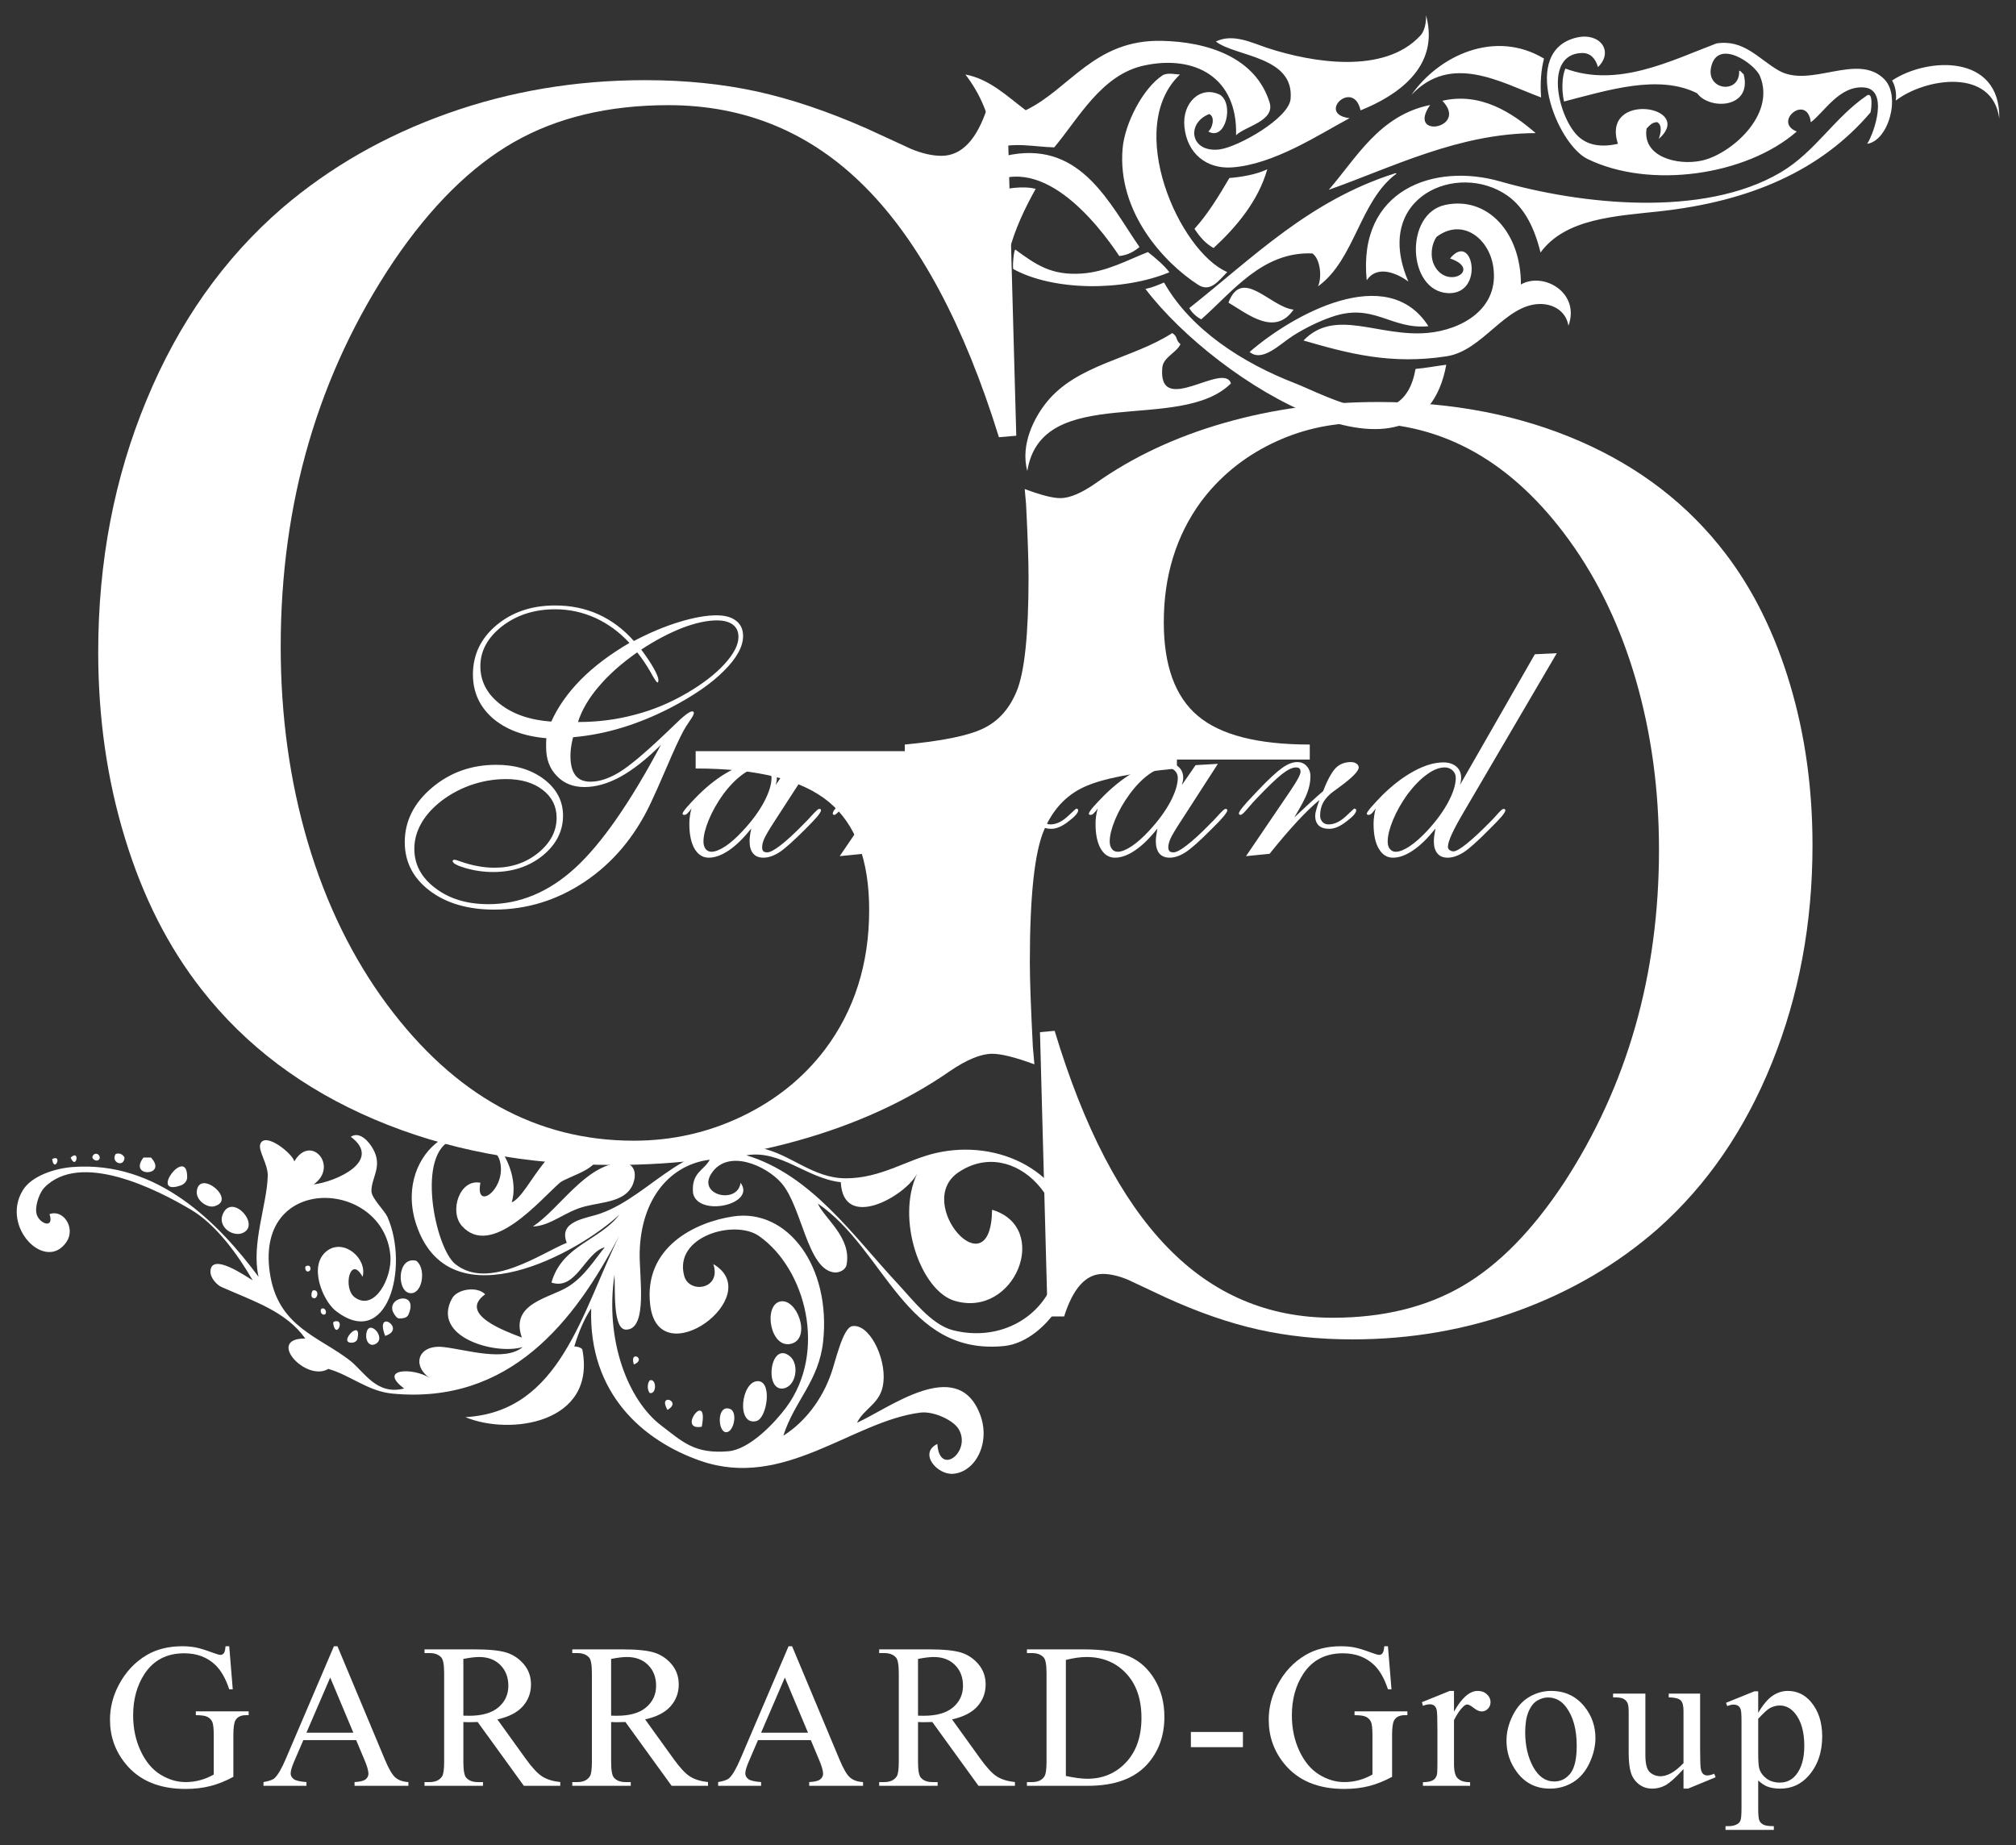 <?xml version="1.0" encoding="utf-8"?>
<!-- Generator: Adobe Illustrator 16.0.0, SVG Export Plug-In . SVG Version: 6.00 Build 0)  -->
<!DOCTYPE svg PUBLIC "-//W3C//DTD SVG 1.1//EN" "http://www.w3.org/Graphics/SVG/1.1/DTD/svg11.dtd">
<svg version="1.1" id="レイヤー_1" xmlns="http://www.w3.org/2000/svg" xmlns:xlink="http://www.w3.org/1999/xlink" x="0px"
	 y="0px" width="811.168px" height="742.456px" viewBox="-580.403 -262.817 811.168 742.456"
	 enable-background="new -580.403 -262.817 811.168 742.456" xml:space="preserve">
<rect x="-580.403" y="-262.817" width="811.168" height="742.456" fill="#333333" stroke="none"/>
<g>
	<g>
		<path fill="#FFFFFF" d="M-289.152,7.154c-5.113,5.148-12.309,10.057-21.409,14.802c-6.717,3.45-13.276,6.114-19.621,8.033
			c-6.401,1.96-12.911,3.238-19.641,3.837c-0.345,1.379-0.62,2.715-0.79,3.93c-0.178,1.223-0.262,2.387-0.262,3.603
			c0,3.466,0.659,6.057,2.007,7.781c1.293,1.725,3.325,2.575,6.025,2.575c3.583,0,7.429-1.265,11.588-3.78
			c4.158-2.535,10.442-7.816,18.9-15.873c0.801-0.735,1.875-1.764,3.251-3.116c3.729-3.701,6.142-5.53,7.215-5.53
			c0.227,0,0.385,0.04,0.501,0.178c0.122,0.138,0.167,0.29,0.167,0.484c0,0.551-0.547,1.58-1.636,3.127
			c-1.097,1.554-1.924,2.932-2.568,4.096c-1.652,3.063-3.918,8.002-6.798,14.747c-2.895,6.744-5.113,11.7-6.656,14.916
			c-6.332,13.183-15.101,23.515-26.211,30.973c-11.159,7.475-23.301,11.247-36.488,11.247c-10.576,0-19.261-2.551-25.929-7.596
			c-6.688-5.077-10.037-11.594-10.037-19.563c0-8.373,3.637-15.677,10.875-21.83c7.313-6.196,15.937-9.274,25.925-9.274
			c7.697,0,14.146,1.946,19.26,5.822c5.09,3.913,7.624,8.779,7.624,14.608c0,6.269-2.713,11.597-8.126,16.049
			c-5.446,4.423-12.126,6.657-19.977,6.657c-3.834,0-7.527-0.535-11.013-1.538c-3.539-1.036-5.284-1.977-5.284-2.852
			c0-0.21,0.049-0.364,0.182-0.412c0.154-0.089,0.369-0.137,0.62-0.137c0.251,0,0.895,0.185,1.899,0.549
			c4.996,1.8,9.713,2.664,14.146,2.664c6.835,0,12.714-2.015,17.637-6.032c4.859-4.016,7.333-8.68,7.333-14.032
			c0-4.641-1.851-8.396-5.592-11.248c-3.724-2.89-8.647-4.355-14.741-4.355c-4.984,0-9.867,0.866-14.697,2.591
			c-4.73,1.765-8.972,4.178-12.616,7.256c-3.154,2.656-5.568,5.555-7.167,8.631c-1.627,3.094-2.437,6.31-2.437,9.57
			c0,6.318,2.83,11.613,8.482,15.855c5.665,4.301,12.738,6.431,21.313,6.431c12.64,0,24.208-4.818,34.816-14.479
			c10.599-9.67,22.151-26.221,34.612-49.638c-5.878,5.879-11.34,10.129-16.309,12.858c-4.996,2.736-9.846,4.129-14.502,4.129
			c-4.542,0-8.223-1.466-11.065-4.452c-2.915-2.955-4.312-6.794-4.312-11.499c0-0.713,0-1.376,0-1.903
			c0-0.584,0.068-1.198,0.104-1.789c-9.199-0.802-16.401-3.54-21.686-8.13c-5.23-4.64-7.871-10.471-7.871-17.515
			c0-7.903,3.143-14.514,9.438-19.808c6.333-5.312,14.184-7.969,23.682-7.969c6.296,0,12.078,1.191,17.381,3.58
			c5.28,2.413,10.05,5.944,14.256,10.72c6.174-3.254,12.231-5.813,18.062-7.603c5.903-1.807,10.956-2.729,15.2-2.729
			c3.417,0,6.045,0.737,7.882,2.203c1.879,1.424,2.799,3.514,2.799,6.106C-281.41-2.645-283.989,2.037-289.152,7.154L-289.152,7.154
			z M-340.778-14.142c-5.174-2.334-10.515-3.516-16.212-3.516c-8.329,0-15.425,2.267-21.341,6.785
			c-5.83,4.553-8.789,9.896-8.789,16.122c0,5.992,2.578,11.021,7.821,15.15c5.187,4.114,12.082,6.512,20.706,7.143
			c2.701-5.992,6.706-11.66,11.937-16.948c5.235-5.254,11.709-10.162,19.511-14.712C-331.137-8.458-335.676-11.787-340.778-14.142
			L-340.778-14.142z M-285.519-11.464c-1.52-1.148-3.633-1.724-6.406-1.724c-3.987,0-8.672,1.013-13.952,3.028
			c-5.283,2.073-10.802,4.956-16.515,8.729c2.093,2.779,3.766,5.266,5.033,7.532c1.255,2.251,1.875,3.838,1.875,4.631
			c0,0.349,0,0.624-0.109,0.81c-0.045,0.178-0.155,0.252-0.271,0.252c-0.311,0-1.292-1.427-2.871-4.341
			c-1.635-2.825-3.404-5.44-5.279-7.781c-6.199,4.341-11.325,8.858-15.39,13.66c-4.085,4.722-6.879,9.523-8.446,14.373
			c7.968,0,15.592-0.971,22.916-2.947c7.324-1.902,14.229-4.793,20.73-8.6c6.45-3.741,11.54-7.645,15.317-11.774
			c3.749-4.112,5.616-7.74,5.616-10.932C-283.272-8.662-284.025-10.337-285.519-11.464L-285.519-11.464z M-251.566,65.74
			c-1.013,1.198-2.584,2.867-4.681,4.939c-4.802,4.818-8.341,7.983-10.588,9.457c-2.271,1.426-4.384,2.154-6.38,2.154
			c-1.814,0-3.223-0.551-4.158-1.701c-0.956-1.117-1.421-2.777-1.421-4.931c0-0.575,0.024-1.222,0.133-1.936
			c0.049-0.729,0.238-1.765,0.547-3.157c-3.118,3.871-6.094,6.811-8.985,8.763c-2.902,1.975-5.616,2.962-8.133,2.962
			c-2.426,0-4.313-1.215-5.726-3.628c-1.384-2.38-2.077-5.732-2.077-10.008c0-1.036,0.049-2.065,0.227-3.126
			c0.13-1.037,0.349-2.065,0.62-3.045c-0.547,0.817-1.037,1.441-1.539,1.896c-0.478,0.486-0.875,0.696-1.267,0.696
			c-0.288,0-0.503-0.049-0.624-0.162c-0.105-0.048-0.154-0.161-0.154-0.34c0-0.348,0.563-1.223,1.721-2.574
			c1.158-1.353,2.712-2.98,4.647-4.939c4.24-4.18,8.482-7.41,12.759-9.693c4.218-2.284,8.15-3.418,11.685-3.418
			c2.178,0,3.918,0.583,5.21,1.7c1.316,1.102,1.935,2.624,1.935,4.494c0,0.437-0.048,0.883-0.117,1.361
			c-0.073,0.486-0.218,0.987-0.397,1.57l5.555-8.025l8.988-0.518l-14.961,23.087c-2.198,3.385-3.583,5.749-4.158,7.052
			c-0.575,1.304-0.838,2.438-0.838,3.378c0,0.729,0.133,1.28,0.457,1.618c0.296,0.309,0.823,0.486,1.575,0.486
			c1.122,0,2.963-0.955,5.401-2.866c2.438-1.879,5.536-4.705,9.228-8.494c1.085-1.029,2.292-2.34,3.676-3.879
			c1.425-1.514,2.243-2.251,2.566-2.251c0.276,0,0.47,0.048,0.6,0.113c0.129,0.072,0.179,0.227,0.179,0.438
			C-250.06,63.676-250.563,64.525-251.566,65.74L-251.566,65.74z M-272.989,59.885c1.997-3.781,3.024-7.004,3.024-9.741
			c0-1.183-0.453-2.178-1.304-2.971c-0.871-0.787-1.923-1.198-3.166-1.198c-2.199,0-4.588,0.938-7.216,2.85
			c-2.604,1.887-5.21,4.543-7.753,7.96c-2.474,3.441-4.409,6.892-5.83,10.332c-1.397,3.418-2.118,6.284-2.118,8.657
			c0,1.254,0.288,2.275,0.839,2.987c0.599,0.762,1.384,1.148,2.401,1.148c1.494,0,3.38-0.76,5.627-2.234
			c2.198-1.49,4.54-3.562,6.952-6.193C-277.828,67.538-275.005,63.651-272.989,59.885L-272.989,59.885z M-205.038,53.982
			c-0.891,0.673-1.579,1.15-2.081,1.497c-2.033,1.451-3.418,2.956-4.275,4.519c-0.899,1.563-1.296,3.328-1.296,5.353
			c0,1.054,0.341,1.943,0.98,2.592c0.607,0.665,1.408,0.964,2.405,0.964c2.259,0,4.502-1.061,6.818-3.166
			c2.3-2.154,3.49-3.207,3.514-3.207c0.268,0.033,0.43,0.13,0.624,0.227c0.105,0.089,0.179,0.243,0.179,0.454
			c0,1.013-1.304,2.552-3.912,4.471c-2.566,2.03-4.858,2.995-6.875,2.995c-1.894,0-3.263-0.438-4.283-1.312
			c-0.956-0.924-1.457-2.203-1.457-3.919c0-0.633,0.178-1.45,0.413-2.446c0.268-1.003,0.713-2.316,1.336-3.936
			c-2.704,2.219-5.676,5.085-8.939,8.601c-3.24,3.514-6.957,7.83-11.159,13.061l-9.483,0.947l17.629-25.929l0.551-0.842
			c2.535-3.676,3.773-6.064,3.773-7.167c0-0.615-0.138-1.077-0.413-1.353c-0.325-0.273-0.777-0.411-1.45-0.411
			c-1.441,0-3.368,0.892-5.661,2.729c-2.307,1.846-5.724,5.101-10.251,9.847c-0.907,0.972-2.009,2.21-3.295,3.742
			c-1.546,1.845-2.559,2.784-3.061,2.784c-0.178,0-0.332-0.049-0.454-0.162c-0.17-0.113-0.17-0.226-0.17-0.34
			c0-0.348,0.17-0.851,0.599-1.45c0.422-0.591,1.247-1.611,2.486-3.012l4.316-4.633c4.356-4.591,7.644-7.659,9.887-9.279
			c2.235-1.587,4.292-2.381,6.13-2.381c1.547,0,2.842,0.519,3.814,1.629c1.012,1.101,1.49,2.452,1.49,4.088
			c0,2.154-0.38,4.332-1.214,6.535c-0.826,2.212-2.592,5.555-5.28,10.057l0.138-0.138c4.916-4.655,8.769-8.145,11.523-10.511
			c1.74-4.525,3.393-7.579,5.004-9.255c1.612-1.611,3.669-2.405,6.154-2.405c0.843,0,1.596,0.203,2.195,0.616
			c0.599,0.437,0.907,0.939,0.907,1.539C-197.183,47.465-199.831,50.177-205.038,53.982L-205.038,53.982z M-153.447,53.982
			c-0.924,0.673-1.579,1.15-2.074,1.497c-1.992,1.451-3.449,2.956-4.308,4.519c-0.842,1.563-1.271,3.328-1.271,5.353
			c0,1.054,0.325,1.943,0.948,2.592c0.681,0.665,1.466,0.964,2.42,0.964c2.26,0,4.527-1.061,6.852-3.166
			c2.292-2.154,3.465-3.207,3.53-3.207c0.235,0.033,0.445,0.13,0.551,0.227c0.138,0.089,0.227,0.243,0.227,0.454
			c0,1.013-1.32,2.552-3.896,4.471c-2.575,2.03-4.875,2.995-6.923,2.995c-1.846,0-3.28-0.438-4.235-1.312
			c-0.988-0.924-1.465-2.203-1.465-3.919c0-0.633,0.13-1.45,0.413-2.446c0.219-1.003,0.688-2.316,1.304-3.936
			c-2.713,2.219-5.677,5.085-8.875,8.601c-3.271,3.514-7.004,7.83-11.231,13.061l-9.442,0.947l17.636-25.929l0.502-0.842
			c2.534-3.676,3.764-6.064,3.764-7.167c0-0.615-0.104-1.077-0.42-1.353c-0.259-0.273-0.753-0.411-1.433-0.411
			c-1.41,0-3.328,0.892-5.629,2.729c-2.339,1.846-5.74,5.101-10.234,9.847c-0.972,0.972-2.033,2.21-3.336,3.742
			c-1.539,1.845-2.542,2.784-3.02,2.784c-0.171,0-0.356-0.049-0.502-0.162c-0.097-0.113-0.17-0.226-0.17-0.34
			c0-0.348,0.227-0.851,0.624-1.45c0.429-0.591,1.263-1.611,2.494-3.012l4.292-4.633c4.373-4.591,7.644-7.659,9.896-9.279
			c2.259-1.587,4.299-2.381,6.162-2.381c1.554,0,2.793,0.519,3.798,1.629c1.021,1.101,1.481,2.452,1.481,4.088
			c0,2.154-0.388,4.332-1.239,6.535c-0.793,2.212-2.583,5.555-5.231,10.057l0.106-0.138c4.883-4.655,8.77-8.145,11.555-10.511
			c1.693-4.525,3.394-7.579,4.989-9.255c1.594-1.611,3.66-2.405,6.146-2.405c0.834,0,1.62,0.203,2.17,0.616
			c0.624,0.437,0.923,0.939,0.923,1.539C-145.601,47.465-148.216,50.177-153.447,53.982L-153.447,53.982z M-88.124,65.74
			c-0.98,1.198-2.543,2.867-4.681,4.939c-4.777,4.818-8.317,7.983-10.607,9.457c-2.251,1.426-4.349,2.154-6.382,2.154
			c-1.773,0-3.158-0.551-4.138-1.701c-0.907-1.117-1.409-2.777-1.409-4.931c0-0.575,0.049-1.222,0.13-1.936
			c0.089-0.729,0.276-1.765,0.502-3.157c-3.069,3.871-6.057,6.811-8.948,8.763c-2.891,1.975-5.604,2.962-8.122,2.962
			c-2.437,0-4.348-1.215-5.733-3.628c-1.384-2.38-2.081-5.732-2.081-10.008c0-1.036,0.048-2.065,0.218-3.126
			c0.154-1.037,0.381-2.065,0.664-3.045c-0.551,0.817-1.06,1.441-1.563,1.896c-0.469,0.486-0.875,0.696-1.248,0.696
			c-0.315,0-0.494-0.049-0.639-0.162c-0.09-0.048-0.13-0.161-0.13-0.34c0-0.348,0.542-1.223,1.668-2.574
			c1.175-1.353,2.729-2.98,4.665-4.939c4.275-4.18,8.494-7.41,12.753-9.693c4.283-2.284,8.179-3.418,11.709-3.418
			c2.186,0,3.911,0.583,5.19,1.7c1.312,1.102,1.984,2.624,1.984,4.494c0,0.437-0.049,0.883-0.146,1.361
			c-0.098,0.486-0.226,0.987-0.405,1.57l5.539-8.025l8.964-0.518l-14.899,23.087c-2.235,3.385-3.587,5.749-4.194,7.052
			c-0.559,1.304-0.859,2.438-0.859,3.378c0,0.729,0.171,1.28,0.479,1.618c0.308,0.309,0.883,0.486,1.586,0.486
			c1.134,0,2.965-0.955,5.394-2.866c2.437-1.879,5.563-4.705,9.256-8.494c1.085-1.029,2.315-2.34,3.691-3.879
			c1.385-1.514,2.244-2.251,2.56-2.251c0.227,0,0.429,0.048,0.566,0.113c0.162,0.072,0.21,0.227,0.21,0.438
			C-86.578,63.676-87.096,64.525-88.124,65.74L-88.124,65.74z M-109.534,59.885c1.983-3.781,3.028-7.004,3.028-9.741
			c0-1.183-0.445-2.178-1.304-2.971c-0.883-0.787-1.936-1.198-3.183-1.198c-2.194,0-4.583,0.938-7.199,2.85
			c-2.624,1.887-5.215,4.543-7.733,7.96c-2.511,3.441-4.429,6.892-5.855,10.332c-1.384,3.418-2.113,6.284-2.113,8.657
			c0,1.254,0.299,2.275,0.875,2.987c0.518,0.762,1.368,1.148,2.388,1.148c1.466,0,3.345-0.76,5.588-2.234
			c2.21-1.49,4.55-3.562,6.98-6.193C-114.385,67.538-111.567,63.651-109.534,59.885L-109.534,59.885z M-41.612,53.982
			c-0.858,0.673-1.554,1.15-2.056,1.497c-1.984,1.451-3.394,2.956-4.276,4.519c-0.858,1.563-1.288,3.328-1.288,5.353
			c0,1.054,0.332,1.943,0.98,2.592c0.623,0.665,1.457,0.964,2.437,0.964c2.219,0,4.494-1.061,6.834-3.166
			c2.243-2.154,3.442-3.207,3.466-3.207c0.307,0.033,0.477,0.13,0.615,0.227c0.122,0.089,0.195,0.243,0.195,0.454
			c0,1.013-1.289,2.552-3.896,4.471c-2.583,2.03-4.875,2.995-6.907,2.995c-1.887,0-3.296-0.438-4.251-1.312
			c-0.955-0.924-1.458-2.203-1.458-3.919c0-0.633,0.122-1.45,0.429-2.446c0.243-1.003,0.696-2.316,1.288-3.936
			c-2.673,2.219-5.636,5.085-8.907,8.601c-3.256,3.514-6.98,7.83-11.159,13.061l-9.49,0.947l17.612-25.929l0.55-0.842
			c2.486-3.676,3.773-6.064,3.773-7.167c0-0.615-0.146-1.077-0.404-1.353c-0.308-0.273-0.794-0.411-1.434-0.411
			c-1.457,0-3.344,0.892-5.667,2.729c-2.325,1.846-5.742,5.101-10.228,9.847c-0.964,0.972-2.065,2.21-3.353,3.742
			c-1.531,1.845-2.542,2.784-3.045,2.784c-0.162,0-0.324-0.049-0.446-0.162c-0.129-0.113-0.227-0.226-0.227-0.34
			c0-0.348,0.227-0.851,0.648-1.45c0.412-0.591,1.23-1.611,2.47-3.012l4.324-4.633c4.349-4.591,7.668-7.659,9.928-9.279
			c2.202-1.587,4.259-2.381,6.097-2.381c1.58,0,2.842,0.519,3.822,1.629c1.005,1.101,1.506,2.452,1.506,4.088
			c0,2.154-0.405,4.332-1.247,6.535c-0.761,2.212-2.55,5.555-5.28,10.057l0.146-0.138c4.924-4.655,8.746-8.145,11.515-10.511
			c1.701-4.525,3.442-7.579,5.021-9.255c1.604-1.611,3.652-2.405,6.138-2.405c0.883,0,1.628,0.203,2.203,0.616
			c0.624,0.437,0.931,0.939,0.931,1.539C-33.7,47.465-36.356,50.177-41.612,53.982L-41.612,53.982z M45.989,0.035L8.925,63.302
			c-2.34,3.952-4.032,7.055-5.109,9.395c-1.053,2.273-1.628,4.057-1.628,5.229c0,0.535,0.243,0.965,0.672,1.305
			c0.453,0.323,0.956,0.518,1.595,0.518c0.939,0,2.753-1.037,5.336-3.107c2.624-2.132,5.732-5.006,9.41-8.763
			c0.817-0.762,1.675-1.774,2.792-2.98c1.32-1.522,2.154-2.234,2.51-2.234c0.268,0,0.478,0.048,0.575,0.113
			c0.122,0.072,0.22,0.227,0.22,0.438c0,0.462-0.503,1.312-1.508,2.526c-1.027,1.198-2.63,2.867-4.736,4.939
			c-4.729,4.818-8.268,7.983-10.56,9.457c-2.291,1.426-4.396,2.154-6.405,2.154c-1.79,0-3.199-0.551-4.105-1.701
			c-0.98-1.117-1.458-2.777-1.458-4.931c0-0.575,0.073-1.222,0.122-1.936c0.114-0.729,0.283-1.765,0.542-3.157
			c-3.125,3.871-6.065,6.811-9.004,8.763c-2.891,1.975-5.572,2.962-8.098,2.962c-2.413,0-4.332-1.215-5.717-3.628
			c-1.408-2.38-2.097-5.732-2.097-10.008c0-1.036,0.089-2.065,0.235-3.126c0.122-1.037,0.356-2.065,0.624-3.045
			c-0.551,0.817-1.054,1.441-1.507,1.896c-0.502,0.486-0.931,0.696-1.288,0.696c-0.292,0-0.502-0.049-0.623-0.162
			c-0.073-0.048-0.17-0.161-0.17-0.34c0-0.348,0.599-1.223,1.725-2.574c1.166-1.353,2.721-2.98,4.607-4.939
			c4.275-4.18,8.535-7.41,12.811-9.693c4.251-2.284,8.146-3.418,11.685-3.418c2.17,0,3.919,0.583,5.231,1.7
			c1.263,1.102,1.911,2.624,1.911,4.494c0,0.437-0.048,0.883-0.121,1.361c-0.041,0.486-0.187,0.987-0.381,1.57L37.17,0.433
			L45.989,0.035L45.989,0.035z M4.051,47.173c-0.834-0.787-1.887-1.198-3.126-1.198c-2.227,0-4.615,0.938-7.214,2.85
			c-2.632,1.887-5.191,4.543-7.791,7.96c-2.437,3.441-4.421,6.892-5.83,10.332c-1.393,3.418-2.13,6.284-2.13,8.657
			c0,1.254,0.26,2.275,0.859,2.987c0.599,0.762,1.384,1.148,2.388,1.148c1.53,0,3.393-0.76,5.62-2.234
			c2.243-1.49,4.534-3.562,7.02-6.193c3.661-3.943,6.479-7.83,8.487-11.597c2.008-3.781,3.012-7.004,3.012-9.741
			C5.346,48.961,4.917,47.966,4.051,47.173L4.051,47.173z"/>
		<g>
			<g>
				<defs>
					<path id="SVGID_1_" d="M-152.233,266.886c3.588-11.386,8.795-17.104,15.58-17.104c3.061,0,6.479,0.811,10.228,2.389
						l15.078,7.087c13.11,5.977,25.475,10.266,37.16,12.882c11.644,2.615,24.284,3.976,37.953,3.976
						c23.467,0,45.784-3.887,66.886-11.595c21.12-7.741,39.784-18.689,55.963-32.877c19.733-17.516,35.055-39.8,45.946-66.806
						c10.9-27.012,16.325-56.164,16.325-87.575c0-22.796-2.964-44.359-9.038-64.684c-6.064-20.325-14.697-37.88-25.928-52.604
						c-14.98-19.644-34.504-34.737-58.586-45.248c-24.115-10.51-51.16-15.791-81.145-15.791c-21.799,0-42.48,2.818-62.021,8.423
						c-19.621,5.627-36.788,13.708-51.614,24.194c-5.782,4.05-10.567,6.065-14.325,6.065c-3.078,0-7.83-1.238-14.325-3.669
						l0.542,6.042c0.672,13.288,1.004,23.127,1.004,29.443c0,22.964-1.596,38.317-4.834,46.01
						c-2.915,7.021-7.377,11.986-13.409,14.868c-6.033,2.914-16.544,5.035-31.565,6.454v6.039h162.965v-6.039
						c-20.957,0-35.995-3.864-45.071-11.571c-9.118-7.686-13.669-20.27-13.669-37.623c0-18.737,5.013-34.966,15.063-48.666
						c7.353-9.782,16.713-17.515,28.115-23.119c11.434-5.595,23.572-8.429,36.544-8.429c32.836,0,60.691,15.797,83.495,47.338
						c11.774,16.301,20.689,35.128,26.835,56.407c6.138,21.33,9.2,43.962,9.2,68.012c0,50.327-12.787,95.025-38.334,134.146
						c-12.617,19.071-26.139,32.893-40.764,41.411c-14.552,8.472-31.945,12.738-52.213,12.738c-26.067,0-48.287-9.481-66.652-28.528
						c-18.39-19.014-33.476-48.012-45.201-86.92l-5.903,0.535l3.077,114.388H-152.233L-152.233,266.886z"/>
				</defs>
				<use xlink:href="#SVGID_1_"  overflow="visible" fill="#FFFFFF"/>
				<clipPath id="SVGID_2_">
					<use xlink:href="#SVGID_1_"  overflow="visible"/>
				</clipPath>
			</g>
			<g>
				<defs>
					<path id="SVGID_3_" d="M-32.963-218.413c-2.842-12.875-17.92,1.506-4.421,3.142c-12.09,6.445-30.407,18.657-47.347,19.814
						c-10.13,0.689-17.993-5.515-19.094-16.235c-1.044-9.798,6.479-16.875,14.333-12.972c5.716,3.701,2.211,18.736-4.737,14.762
						c1.546-1.095,2.939-5.807,0.421-7.036c-9.32,3.529-7.887,15.667,4.089,14.251c7.522-0.989,27.896-12.487,28.609-20.325
						c1.506-17.264-22.164-16.939-30.067-23.096c6.827-3.392,14.616,0.551,20.762,2.601c18.147,5.92,46.991,10.698,61.493-4.964
						c1.604-1.668,2.414-4.907,2.316-8.187C-0.873-235.588-18.744-224.105-32.963-218.413L-32.963-218.413z M-83.047-208.404
						c0.624-23.273-16.543-32.423-36.893-28.083c-17.313,3.651-26.584,21.491-36.285,32.973c-7.839-0.186-16.722-2.347-24.535,0.665
						c-0.543-12.812-5.856-23.078-11.208-29.986c9.773,1.823,16.843,8.794,24.276,14.373c17.702-8.519,27.621-28.511,54.692-27.919
						c18.316,0.371,37.759,6.51,43.435,24.793C-67.273-214.106-79.403-212.008-83.047-208.404L-83.047-208.404z M170.886-204.955
						c3.036-4.737,8.583-21.839-1.19-22.666c-9.969-0.833-15.823,9.662-21.483,14.002c-1.457-11.759-15.482-0.13-5.659,3.717
						c-20.317,17.749-59.169,23.305-84.257,11.021c-12.307-6.041-27.362-43.663-4.113-48.87c9.198-2.023,14.867,5.572,8.389,11.937
						c-1.005-3.466-3.038-5.765-6.503-5.669c-15.863,0.413-9.248,27.136-0.882,34.043c3.799,3.166,8.916,3.927,15.417,2.503
						c-6.979-21.347,31.469-15.24,16.391-1.952c0.551-1.336,1.837-5.604-0.672-6.794c-2.147,0.129-3.078,1.489-4.204,2.592
						c-1.772,11.319,12.236,14.965,21.961,12.947c11.321-2.251,30.294-18.091,23.653-34.091
						c-2.121-4.979-16.892-15.198-19.596-3.789c-2.339,9.644,11.686,11.321,11.232,1.676c0.881,0.032,1.077,1.101,1.798,1.313
						c3.651,13.846-13.694,14.624-18.689,7.758c-15.436-7.782-35.865-1.265-53.575,3.304c-1.027-4.544-0.833-10.172,0.551-13.249
						c21.078,7.831,42.366-3.142,60.788-10.121c11.013-1.718,16.779,6.104,25.023,10.898c12.851,7.328,31.588-7.385,42.455,3.435
						C184.555-224.203,179.421-206.137,170.886-204.955L170.886-204.955z M-86.602-153.341c-3.514,3.481-6.778,8.364-11.799,5.062
						c-13.596-8.818-32.52-29.16-30.309-54.781c0.923-10.349,8.332-24.333,16.025-29.401c1.983-1.289,5.279-0.39,7.069-0.39
						C-128.151-211.53-105.939-161.665-86.602-153.341L-86.602-153.341z M39.681-223.604c-16.391-6.105-36.132-17.976-52.166-1.036
						c10.973-15.766,33.524-26.487,53.34-14.601C39.681-234.804,39.251-229.62,39.681-223.604L39.681-223.604z M182.384-222.342
						c0.43-3.052-0.315-6.178-1.481-8.081c14.219-9.449,43.63-10.786,43.127,15.313
						C221.333-235.766,194.069-231.386,182.384-222.342L182.384-222.342z M-130.037-159.803
						c-8.859-13.296-32.301-43.258-54.862-27.459c-8.017,5.578,1.328,14.413-0.647,22.293c-4.179-2.787-6.147-8.615-7.442-14.739
						c0.972-12.583,8.17-18.898,19.701-20.914c28.099-4.853,39.347,19.806,51.379,37.208
						C-124.061-161.665-126.499-160.151-130.037-159.803L-130.037-159.803z M172.23-217.588
						c-19.879,23.371-48.416,35.791-84.734,39.783c-17.563,1.952-37.968,2.778-48.051,16.593
						c-2.389-9.782-6.356-17.978-13.336-22.908c-19.904-13.951-54.579,0.462-39.833,34.568c-4.162-3.028-12.405-7.021-16.753-0.469
						c-3.726-36.577,27.192-47.461,53.889-39.744c31.775,9.086,81.357,14.853,112.711-3.726
						c13.791-8.12,21.532-21.969,34.576-30.852C173.235-226.106,172.684-219.466,172.23-217.588L172.23-217.588z M-174.023-127.646
						c-10.519-11.151-11.661-40.075-7.28-57.762c5.223-1.602,12.559-2.753,17.612-1.417
						C-171.886-172.021-181.255-151.657-174.023-127.646L-174.023-127.646z M-92.092-163.018c-3.19-1.742-5.604-4.511-7.693-7.734
						c5.426-5.991,9.774-13.183,14.049-20.437c4.665-0.373,10.924-1.402,15.248-3.516
						C-74.188-181.797-82.982-171.446-92.092-163.018L-92.092-163.018z M-50.09-147.592c1.741-3.838,0.858-11.158-2.251-13.247
						c-20.211-0.858-32.245,15.612-44.731,26.512c-1.968-1.053-3.604-2.503-4.811-4.519c25.564-20.229,48.254-43.307,82.879-54.255
						c0.259-0.081,0.332,0.098,0.551,0.122C-33.271-182.169-35.207-158.297-50.09-147.592L-50.09-147.592z M50.692-131.736
						c-1.019-6.033-6.258-8.835-11.586-8.762c-13.952,0.25-22.868,18.77-37.371,21.029c-22.487,3.49-39.71-1.125-57.655-6.341
						c12.852-13.312,30.108-1.263,49.987-3.052c13.45-1.224,29.152-9.597,26.31-26.958c-1.814-11.223-12.479-19.418-22.731-11.709
						c-2.048,2.803-2.745,7.766-0.996,11.354c5.036,10.261,19.515,1.806,6.397-2.641c9.247-11.385,14.074,14.641-0.858,13.951
						c-16.365-0.824-17.661-32.113-0.956-35.53c16.892-3.516,30.375,11.149,30.325,32.041
						C40.636-153.534,55.502-145.098,50.692-131.736L50.692-131.736z M-172.712-154.571c-0.349-1.36,0.299-8.195,0.883-7.791
						c8.008,5.813,14.269,10.495,26.714,9.605c10.025-0.665,18.567-5.54,26.601-8.633c3.028,2.38,6.429,5.215,8.632,8.129
						C-128.709-145.479-156.63-145.737-172.712-154.571L-172.712-154.571z M-119.52-146.563c2.698-0.525,4.989-1.538,7.296-2.503
						c0.041-0.024,0.154-0.024,0.227-0.024c10.819,19.119,31.954,32.44,52.343,40.359c14.147,5.53,43.728,23.144,48.821-5.645
						c3.822-0.3,8.769-1.246,12.356-1.676C-8.824-59.215-90.319-108.156-119.52-146.563L-119.52-146.563z M-86.116-141.049
						c5.522-14.511,16.827,1.813,26.205,2.818C-67.427-127.413-78.108-136.271-86.116-141.049L-86.116-141.049z M-44.648-135.267
						c-5.11,1.724-10.77,4.566-15.313,7.416c-5.474,3.466-12.463,10.948-17.645,6.657c17.24-14.964,55.372-36.366,71.955-10.356
						C-20.987-130.133-27.635-141.242-44.648-135.267L-44.648-135.267z M-167.052-73.305c-2.891-10.77,2.916-21.717,7.863-27.774
						c12.341-15.224,34.439-17.346,50.457-27.718c2.381,1.514,1.173,2.688,3.312,4.478c-1.636,3.466-6.98,5.264-7.313,9.441
						c-1.798,20.228,24.706-2.688,27.621,6.332C-105.615-88.139-161.263-109.209-167.052-73.305L-167.052-73.305z M-45.765-186.437
						c11.109-12.77,20.333-29.961,40.787-34.132c-9.629,13.864,15.677,9.426,4.924-1.699c15.385-3.548,28.05,4.77,37.564,13.013
						C6.513-209.166-19.91-195.595-45.765-186.437L-45.765-186.437z"/>
				</defs>
				<use xlink:href="#SVGID_3_"  overflow="visible" fill="#FFFFFF"/>
				<clipPath id="SVGID_4_">
					<use xlink:href="#SVGID_3_"  overflow="visible"/>
				</clipPath>
			</g>
			<g>
				<defs>
					<path id="SVGID_5_" d="M-176.275,278.779c-39.945,4.057-47.784-38.665-75.064-57.321c2.591,5.991,13.798,13.725,11.531,24.787
						c-0.421,1.933-2.987,3.125-4.801,2.938c-10.949-1.006-13.021-26.261-21.293-35.873c-6.094-7.102-21.577-14.059-28.208-4.023
						c-5.937,8.866,10.539,12.654,11.685,3.813c6.417,8.696-16.892,13.912-19.103,4.292c-0.862-8.446,4.373-9.168,6.713-13.572
						c-15.543,1.888-27.577,15.159-28.196,37.006c-0.323,9.143,3.535,31.402-5.506,31.361c-5.414,0-4.268-16.114-4.635-22.081
						c-3.957,26.536,5.555,50.61,18.813,60.675c8.592,6.536,13.382,11.523,26.978,10.356c8.519-0.695,18.665-11.417,23.252-17.586
						c16.681-22.415,7.862-55.844-10.851-68.992c-9.714-6.883-34.456,0.023-30.144,15.983c1.923,7.361,15.15,5.507,11.709-4.729
						c21.807,12.763-22.017,45.104-25.385,16.455c-2.762-23.257,18.11-33.354,33.378-35.631c21.936-3.305,39.431,20.205,36.2,50.319
						c-1.717,16.009-11.571,23.921-16.009,37.912c8.365-5.279,15.523-14.186,19.329-25.28c1.604-4.519,4.591-17.977,8.251-18.754
						c6.77-1.426,13.798,12.422,12.681,22.569c-0.858,8.582-7.75,10.275-10.616,16.268c13.126-6.008,39.784-26.447,49.136-4.293
						c5.021,11.571-1.117,24.035-10.414,24.82c-6.477,0.552-14.032-8.309-6.404-12.008c0.858,13.457,13.976,2.865,8.519-6.06
						c-2.163-3.513-9.92-7.166-15.232-6.566c-27.458,3.377-54.854,31.151-88.584,19.418c-23.106-8.033-45.123-27.102-43.978-61.339
						c-2.89,4.365-5.052,9.531-6.798,15.312c1.146,0.074,2.296,0.235,3.214,1.127c5.831,29.799-29.021,34.852-47.039,27.32
						c38.14-2.138,46.667-41.913,61.963-73.097c-18.066,34.778-44.302,68.158-91.415,63.615c-9.712-0.914-17.037-7.507-25.709-9.919
						c-9.045,5.401-25.208-12.398-9.26-12.235c-7.73-10.877-20.584-14.926-33.715-20.73c-1.555-0.641-4.685-3.555-4.433-6.534
						c0.619-7.418,14.441,2.396,16.988,3.845c-5.83-10.097-14.648-22.423-24.791-28.389c-13.754-8.204-44.674-23.856-59.093-8.845
						c-1.627,1.678-3.537,6.295-3.214,9.71c0.393,4.576,7.515,7.354,5.354,0.898c5.555-2.089,10.551,5.555,6.883,11.086
						c-8.304,12.51-26.585-5.732-17.718-20.552c3.461-5.91,12.972-8.94,20.057-9.488c34.161-2.642,58.724,22.421,74.888,44.179
						c-3.021-13.199,3.404-29.085,3.692-40.601c0.166-4.616-3.92-10.172-3.012-12.787c1.89-5.304,13.299,4.106,13.693,6.973
						c6.607-11.403,18.065,1.977,7.777,9.231c8.973-1.054,27.97-9.507,14.949-19.167c3.631-2.414,7.453,2.064,9.02,5.004
						c3.883,7.045-0.801,11.426-0.704,16.899c0.044,2.819,5.206,7.708,6.425,10.301c8.928,20.341-0.048,54.181-20.981,37.694
						c-5.146-4.269-11.049-18.406-3.178-24.107c6.802-4.932,16.167,3.337,14.17,10.56c-4.943-9.15-8.194,4.778-3.008,8.356
						c7.981,5.556,14.969-8.146,14.192-16.891c-2.676-31.111-55.749-33.468-48.267,8.356c3.656,20.472,19.746,24.334,31.958,33.815
						c5.854,4.566,10.657,14.138,21.855,11.295c-10.875-8.129,3.822-8.492,10.248-4.25c-7.289-5.069-4.636-13.564,5.523-12.438
						c9.26,1.037,24.754,6.057,31.933,0c-10.834,3.32-37.047-3.95-28.398-19.628c2.081-3.677,9.989-4.988,13.296-1.587
						c-11.049,7.952,8.126,14.874,14.758,17.4c-4.972-14,11.552-15.863,18.758-20.566c6.571-4.154,10.559-10.907,14.6-15.766
						c-7.936,2.153-11.519,17.556-21.458,14.202c4.336-15.127,19.309-16.778,27.338-27.32
						c-16.799,15.635-66.943,42.933-81.126,5.676c-11.183-29.41,19.046-51.542,33.69-31.127c2.94,4.041,6.43,12.785,4.114,20.495
						c7.344-2.818,16.689-32.577,31.754-20.981c8.243,6.405-9.271,10.405-12.401,13.11c-7.526,6.445-27.503,30.665-39.391,17.377
						c-5.235-5.863-0.919-19.102,7.441-17.377c-2.34,11.936,10.851,2.267,7.802-8.843c-1.765-6.397-12.077-10.561-18.625-8.566
						c-15.414,4.802-7.409,43.645,0.717,50.123c13.499,10.787,34.646-4.438,44.853-8.565c-3.54-8.886,7.81-9.719,13.523-11.775
						c21.288-7.506,35.293-32.423,64.59-26.351c11.944,2.431,20.884,12.139,34.075,12.18c14.195,0.048,24.633-7.498,36.196-10.14
						c25.629-5.975,53.023,7.661,56.076,34.068C-145.277,257.216-161.48,277.218-176.275,278.779L-176.275,278.779z
						 M-194.883,208.985c-18.115,12.473,13.305,47.907,13.652,14.975c23.84,7.084,9.264,43.686-14.923,36.682
						c-13.726-3.927-23.872-32.837-15.24-51.169c-4.867,9.15-29.75,23.118-30.707,3.4c-13.742-1.522-24.208-13.158-37.986-10.835
						c26.229,7.937,42.934,32.407,60.708,51.469c6.033,6.445,13.717,16.707,22.358,18.908c17.855,4.574,34.844-4.154,40.633-19.807
						C-145.115,221.941-172.559,193.697-194.883,208.985L-194.883,208.985z M-288.079,313.461
						c-3.534,0.324-4.084-11.061,1.219-9.433C-283.443,305.017-285.019,313.261-288.079,313.461L-288.079,313.461z
						 M-298.043,311.259C-308.46,313.138-295.055,295.737-298.043,311.259L-298.043,311.259z M-276.009,308.96
						c-8.292,2.187-6.239-16.316,0.705-16.041C-269.522,293.259-271.887,307.907-276.009,308.96L-276.009,308.96z M-311.854,304.49
						C-315.866,297.414-305.651,300.977-311.854,304.49L-311.854,304.49z M-318.951,297.688c-1.121-1.094-1.072-4.331,0.171-5.167
						C-316.129,292.052-316.214,298.336-318.951,297.688L-318.951,297.688z M-265.365,295.881
						c-7.647,0.917-5.101-19.198,2.688-13.061C-258.563,286.027-260.069,295.242-265.365,295.881L-265.365,295.881z
						 M-325.352,286.222C-327.324,280.132-319.975,284.05-325.352,286.222L-325.352,286.222z M-429.511,278.066
						c-2.131,0.965-3.803-1.108-3.539-3.86C-432.378,267.023-424.341,275.743-429.511,278.066L-429.511,278.066z M-261.98,277.856
						c-8.461,2.275-11.401-15.216-4.628-16.963C-259.737,259.192-253.81,275.63-261.98,277.856L-261.98,277.856z M-436.621,276.044
						c-0.073,0.363-0.624,1.174-1.77,1.351C-445.237,278.295-434.435,266.796-436.621,276.044L-436.621,276.044z M-425.426,274.707
						C-429.848,263.257-416.54,271.89-425.426,274.707L-425.426,274.707z M-446.383,269.476c0.19,0,0.141-0.275,0.19-0.453
						C-441.006,267.161-445.282,276.844-446.383,269.476L-446.383,269.476z M-416.038,266.106c-0.38,0.917-1.348,1.442-2.627,1.539
						c-1.243,0.179-1.721,0.049-2.316-0.622C-427.649,259.515-411.438,255.524-416.038,266.106L-416.038,266.106z M-449.415,265.881
						c-1.078,0.915-2.474-0.551-1.758-2.025C-450.1,263.079-448.772,264.496-449.415,265.881L-449.415,265.881z M-454.914,259.128
						c-0.369-0.939-0.097-2.203,0.384-2.705C-451.423,255.727-452.788,261.143-454.914,259.128L-454.914,259.128z M-414.973,257.539
						c-5.879,0.114-5.927-14.915,1.972-13.084C-408.963,247.143-410.158,257.451-414.973,257.539L-414.973,257.539z
						 M-457.565,246.94c0.287-0.486,0.906-0.534,1.578-0.438C-454.088,248.504-457.83,250.285-457.565,246.94L-457.565,246.94z
						 M-483.11,233.441c-4.084,1.377-10.086-2.948-7.454-8.146C-486.625,217.343-475.081,230.574-483.11,233.441L-483.11,233.441z
						 M-325.688,213.538c-2.786,7.206-11.875,7.206-19.175,9.036c-8.219,2.009-13.73,7.839-21.123,8.13
						c11.026-7.393,20.873-24.561,35.307-25.732C-326.129,204.629-323.68,208.259-325.688,213.538L-325.688,213.538z
						 M-494.269,222.574c-2.7,0.696-7.336-2.34-6.955-6.073C-500.221,207.399-484.782,220.145-494.269,222.574L-494.269,222.574z
						 M-507.815,214.219c-13.05,4.437,2.939-16.592,2.72-3.191C-505.139,212.453-506.313,213.739-507.815,214.219L-507.815,214.219z
						 M-522.679,202.954c1.024,0,2.004,0,3.02,0C-512.678,210.477-528.954,211.148-522.679,202.954L-522.679,202.954z
						 M-559.417,203.568C-555.058,201.359-558.571,209.473-559.417,203.568L-559.417,203.568z M-533.886,201.554
						c1.47-0.666,3.033,0.209,3.583,1.4C-530.469,207.156-535.954,204.905-533.886,201.554L-533.886,201.554z M-551.976,202.954
						C-547.983,199.317-549.753,208.37-551.976,202.954L-551.976,202.954z M-543.254,202.954c0.146-2.066,2.988-2.066,2.988,0.227
						C-540.732,204.744-542.753,204.258-543.254,202.954L-543.254,202.954z"/>
				</defs>
				<use xlink:href="#SVGID_5_"  overflow="visible" fill="#FFFFFF"/>
				<clipPath id="SVGID_6_">
					<use xlink:href="#SVGID_5_"  overflow="visible"/>
				</clipPath>
			</g>
			<path fill="#FFFFFF" d="M-183.044-219.855c-4.195,13.167-10.405,19.734-18.536,19.734c-3.619,0-7.652-0.891-12.114-2.713
				l-17.896-8.242c-15.604-6.883-30.31-11.854-44.18-14.917c-13.859-3.027-28.868-4.567-45.08-4.567
				c-27.92,0-54.456,4.47-79.522,13.41c-25.091,8.924-47.278,21.598-66.49,38.042c-23.475,20.293-41.682,46.059-54.598,77.317
				c-12.976,31.24-19.426,65.023-19.426,101.325c0,26.423,3.559,51.371,10.762,74.903c7.159,23.53,17.446,43.824,30.816,60.861
				c17.777,22.754,41.014,40.18,69.639,52.343c28.654,12.186,60.77,18.292,96.382,18.292c25.88,0,50.493-3.255,73.753-9.757
				c23.296-6.495,43.727-15.792,61.339-28.001c6.843-4.666,12.56-6.98,17.014-6.98c3.619,0,9.271,1.4,16.98,4.242l-0.615-6.997
				c-0.793-15.434-1.215-26.77-1.215-34.09c0-26.585,1.896-44.359,5.757-53.268c3.474-8.097,8.763-13.837,15.953-17.181
				c7.167-3.354,19.701-5.814,37.468-7.492v-6.979h-193.639v6.979c24.864,0,42.748,4.495,53.566,13.435
				c10.818,8.924,16.244,23.41,16.244,43.516c0,21.72-5.976,40.474-17.896,56.271c-8.721,11.41-19.832,20.316-33.407,26.812
				c-13.572,6.478-28.03,9.733-43.416,9.733c-39.071,0-72.129-18.253-99.26-54.772c-13.957-18.853-24.589-40.634-31.889-65.283
				c-7.276-24.682-10.907-50.9-10.907-78.7c0-58.238,15.17-109.965,45.52-155.231c15.005-22.107,31.156-38.06,48.444-47.905
				c17.289-9.831,37.97-14.786,62.044-14.786c30.97,0,57.396,11.02,79.259,33.038c21.839,21.985,39.768,55.549,53.719,100.571
				l6.98-0.599l-3.635-132.364H-183.044L-183.044-219.855z"/>
		</g>
	</g>
	<g>
		<path fill="#FFFFFF" d="M-488.167,399.589l1.417,17.329h-1.417c-1.429-4.324-3.279-7.572-5.547-9.76
			c-3.267-3.157-7.461-4.734-12.591-4.734c-6.992,0-12.309,2.768-15.952,8.298c-3.049,4.674-4.575,10.228-4.575,16.683
			c0,5.237,1.012,10.017,3.036,14.332c2.025,4.317,4.678,7.482,7.957,9.498c3.279,2.01,6.647,3.013,10.102,3.013
			c2.024,0,3.98-0.258,5.871-0.77c1.89-0.51,3.713-1.271,5.465-2.267V435.34c0-2.754-0.21-4.559-0.627-5.401
			c-0.417-0.858-1.065-1.507-1.943-1.943c-0.879-0.453-2.422-0.673-4.637-0.673v-1.538h21.256v1.538h-1.012
			c-2.105,0-3.551,0.704-4.332,2.106c-0.539,0.995-0.81,2.972-0.81,5.911v16.802c-3.105,1.67-6.167,2.9-9.19,3.685
			c-3.025,0.784-6.386,1.175-10.082,1.175c-10.608,0-18.665-3.401-24.171-10.202c-4.129-5.104-6.195-10.981-6.195-17.655
			c0-4.825,1.163-9.458,3.482-13.886c2.752-5.263,6.53-9.313,11.336-12.146c4.021-2.35,8.774-3.523,14.252-3.523
			c1.996,0,3.814,0.162,5.445,0.485c1.631,0.324,3.947,1.036,6.944,2.146c1.51,0.565,2.522,0.849,3.037,0.849
			c0.514,0,0.952-0.233,1.316-0.71c0.364-0.471,0.586-1.395,0.668-2.771H-488.167z"/>
		<path fill="#FFFFFF" d="M-437.095,437.362h-21.257l-3.725,8.665c-0.918,2.13-1.376,3.726-1.376,4.778
			c0,0.834,0.397,1.571,1.194,2.211c0.798,0.632,2.519,1.037,5.162,1.23v1.497h-17.288v-1.497c2.296-0.404,3.778-0.932,4.454-1.578
			c1.377-1.296,2.903-3.928,4.575-7.896l19.313-45.185h1.417l19.11,45.67c1.539,3.676,2.936,6.058,4.19,7.142
			c1.255,1.102,3.005,1.718,5.244,1.847v1.497h-21.662v-1.497c2.187-0.112,3.665-0.47,4.434-1.094
			c0.769-0.622,1.154-1.376,1.154-2.267c0-1.19-0.539-3.07-1.62-5.628L-437.095,437.362z M-438.229,434.367l-9.312-22.187
			l-9.556,22.187H-438.229z"/>
		<path fill="#FFFFFF" d="M-354.969,455.744h-14.656l-18.584-25.668c-1.376,0.057-2.498,0.079-3.361,0.079
			c-0.352,0-0.728-0.007-1.133-0.022c-0.405-0.009-0.823-0.033-1.256-0.057v15.951c0,3.459,0.376,5.597,1.134,6.438
			c1.024,1.184,2.563,1.782,4.616,1.782h2.146v1.497h-23.524v-1.497h2.065c2.32,0,3.98-0.762,4.98-2.268
			c0.566-0.841,0.851-2.818,0.851-5.952v-35.467c0-3.457-0.377-5.595-1.134-6.438c-1.053-1.182-2.62-1.781-4.697-1.781h-2.065
			v-1.498h20.001c5.831,0,10.13,0.43,12.896,1.272c2.765,0.859,5.114,2.421,7.045,4.696c1.931,2.283,2.894,5.004,2.894,8.163
			c0,3.367-1.1,6.3-3.299,8.786c-2.198,2.484-5.607,4.234-10.223,5.264l11.337,15.749c2.592,3.611,4.818,6.023,6.68,7.206
			c1.863,1.183,4.292,1.944,7.288,2.268V455.744z M-393.959,427.525c0.515,0,0.959,0.009,1.336,0.017
			c0.377,0.015,0.688,0.023,0.932,0.023c5.235,0,9.183-1.134,11.842-3.401c2.66-2.268,3.988-5.157,3.988-8.664
			c0-3.426-1.073-6.21-3.219-8.365c-2.146-2.138-4.987-3.214-8.522-3.214c-1.567,0-3.685,0.251-6.357,0.769V427.525z"/>
		<path fill="#FFFFFF" d="M-295.516,455.744h-14.657l-18.584-25.668c-1.377,0.057-2.498,0.079-3.361,0.079
			c-0.352,0-0.728-0.007-1.133-0.022c-0.404-0.009-0.822-0.033-1.255-0.057v15.951c0,3.459,0.376,5.597,1.135,6.438
			c1.023,1.184,2.563,1.782,4.615,1.782h2.146v1.497h-23.524v-1.497h2.065c2.32,0,3.979-0.762,4.98-2.268
			c0.566-0.841,0.85-2.818,0.85-5.952v-35.467c0-3.457-0.376-5.595-1.133-6.438c-1.053-1.182-2.62-1.781-4.697-1.781h-2.065v-1.498
			h20.001c5.831,0,10.13,0.43,12.896,1.272c2.765,0.859,5.114,2.421,7.045,4.696c1.93,2.283,2.894,5.004,2.894,8.163
			c0,3.367-1.101,6.3-3.3,8.786c-2.198,2.484-5.607,4.234-10.224,5.264l11.337,15.749c2.592,3.611,4.818,6.023,6.681,7.206
			s4.292,1.944,7.288,2.268V455.744z M-334.507,427.525c0.515,0,0.959,0.009,1.336,0.017c0.376,0.015,0.689,0.023,0.931,0.023
			c5.236,0,9.184-1.134,11.843-3.401c2.66-2.268,3.987-5.157,3.987-8.664c0-3.426-1.073-6.21-3.219-8.365
			c-2.145-2.138-4.987-3.214-8.522-3.214c-1.566,0-3.685,0.251-6.357,0.769V427.525z"/>
		<path fill="#FFFFFF" d="M-254.162,437.362h-21.256l-3.725,8.665c-0.919,2.13-1.376,3.726-1.376,4.778
			c0,0.834,0.397,1.571,1.194,2.211c0.797,0.632,2.519,1.037,5.162,1.23v1.497h-17.288v-1.497c2.295-0.404,3.777-0.932,4.454-1.578
			c1.376-1.296,2.903-3.928,4.575-7.896l19.312-45.185h1.417l19.111,45.67c1.538,3.676,2.935,6.058,4.19,7.142
			c1.255,1.102,3.004,1.718,5.243,1.847v1.497h-21.661v-1.497c2.187-0.112,3.664-0.47,4.434-1.094
			c0.77-0.622,1.154-1.376,1.154-2.267c0-1.19-0.539-3.07-1.62-5.628L-254.162,437.362z M-255.295,434.367l-9.313-22.187
			l-9.555,22.187H-255.295z"/>
		<path fill="#FFFFFF" d="M-172.036,455.744h-14.657l-18.584-25.668c-1.377,0.057-2.498,0.079-3.36,0.079
			c-0.353,0-0.729-0.007-1.134-0.022c-0.405-0.009-0.821-0.033-1.255-0.057v15.951c0,3.459,0.377,5.597,1.134,6.438
			c1.024,1.184,2.563,1.782,4.616,1.782h2.146v1.497h-23.523v-1.497h2.064c2.32,0,3.98-0.762,4.98-2.268
			c0.567-0.841,0.85-2.818,0.85-5.952v-35.467c0-3.457-0.376-5.595-1.133-6.438c-1.053-1.182-2.62-1.781-4.697-1.781h-2.064v-1.498
			h20.001c5.831,0,10.13,0.43,12.896,1.272c2.766,0.859,5.114,2.421,7.045,4.696c1.932,2.283,2.896,5.004,2.896,8.163
			c0,3.367-1.102,6.3-3.301,8.786c-2.198,2.484-5.607,4.234-10.222,5.264l11.336,15.749c2.592,3.611,4.818,6.023,6.681,7.206
			c1.862,1.183,4.292,1.944,7.288,2.268V455.744z M-211.026,427.525c0.515,0,0.96,0.009,1.336,0.017
			c0.376,0.015,0.688,0.023,0.931,0.023c5.236,0,9.183-1.134,11.843-3.401c2.66-2.268,3.989-5.157,3.989-8.664
			c0-3.426-1.074-6.21-3.219-8.365c-2.146-2.138-4.989-3.214-8.523-3.214c-1.567,0-3.684,0.251-6.357,0.769V427.525z"/>
		<path fill="#FFFFFF" d="M-167.201,455.744v-1.497h2.064c2.32,0,3.964-0.745,4.936-2.228c0.599-0.892,0.891-2.891,0.891-5.992
			v-35.467c0-3.426-0.373-5.58-1.134-6.438c-1.052-1.182-2.615-1.781-4.693-1.781h-2.064v-1.498h22.353
			c8.203,0,14.446,0.934,18.721,2.795c4.276,1.86,7.726,4.972,10.317,9.312c2.608,4.341,3.919,9.361,3.919,15.062
			c0,7.644-2.332,14.025-6.964,19.151c-5.214,5.725-13.149,8.582-23.806,8.582H-167.201z M-151.537,451.777
			c3.434,0.754,6.309,1.133,8.633,1.133c6.259,0,11.45-2.193,15.579-6.6c4.129-4.404,6.204-10.364,6.204-17.895
			c0-7.58-2.074-13.563-6.204-17.937c-4.129-4.371-9.425-6.559-15.904-6.559c-2.429,0-5.198,0.396-8.308,1.174V451.777z"/>
		<path fill="#FFFFFF" d="M-101.234,434.085h20.94v6.114h-20.94V434.085z"/>
		<path fill="#FFFFFF" d="M-21.943,399.589l1.425,17.329h-1.425c-1.425-4.324-3.271-7.572-5.539-9.76
			c-3.271-3.157-7.466-4.734-12.6-4.734c-6.997,0-12.308,2.768-15.952,8.298c-3.045,4.674-4.567,10.228-4.567,16.683
			c0,5.237,1.005,10.017,3.029,14.332c2.024,4.317,4.68,7.482,7.952,9.498c3.288,2.01,6.656,3.013,10.105,3.013
			c2.024,0,3.984-0.258,5.879-0.77c1.878-0.51,3.709-1.271,5.458-2.267V435.34c0-2.754-0.21-4.559-0.631-5.401
			c-0.405-0.858-1.053-1.507-1.943-1.943c-0.875-0.453-2.414-0.673-4.632-0.673v-1.538h21.264v1.538h-1.021
			c-2.105,0-3.546,0.704-4.324,2.106c-0.551,0.995-0.81,2.972-0.81,5.911v16.802c-3.109,1.67-6.17,2.9-9.198,3.685
			c-3.029,0.784-6.382,1.175-10.074,1.175c-10.607,0-18.673-3.401-24.179-10.202c-4.13-5.104-6.188-10.981-6.188-17.655
			c0-4.825,1.15-9.458,3.482-13.886c2.754-5.263,6.527-9.313,11.337-12.146c4.017-2.35,8.762-3.523,14.252-3.523
			c1.991,0,3.806,0.162,5.441,0.485c1.636,0.324,3.952,1.036,6.948,2.146c1.506,0.565,2.511,0.849,3.029,0.849
			s0.956-0.233,1.312-0.71c0.373-0.471,0.599-1.395,0.68-2.771H-21.943z"/>
		<path fill="#FFFFFF" d="M4.634,417.564v8.341c3.109-5.555,6.284-8.341,9.554-8.341c1.491,0,2.721,0.453,3.693,1.36
			c0.972,0.899,1.458,1.943,1.458,3.134c0,1.053-0.356,1.944-1.053,2.673c-0.712,0.729-1.539,1.092-2.51,1.092
			c-0.955,0-2.008-0.47-3.191-1.392c-1.165-0.938-2.04-1.4-2.607-1.4c-0.485,0-1.003,0.268-1.571,0.81
			c-1.214,1.107-2.477,2.924-3.772,5.466v17.774c0,2.048,0.259,3.604,0.777,4.657c0.34,0.727,0.972,1.336,1.863,1.82
			c0.891,0.486,2.17,0.729,3.838,0.729v1.456h-18.98v-1.456c1.878,0,3.288-0.299,4.21-0.891c0.664-0.43,1.133-1.127,1.409-2.064
			c0.129-0.455,0.211-1.767,0.211-3.928V433.03c0-4.323-0.098-6.889-0.275-7.708c-0.162-0.824-0.487-1.423-0.972-1.806
			c-0.47-0.381-1.053-0.567-1.75-0.567c-0.842,0-1.781,0.202-2.833,0.607l-0.405-1.456l11.207-4.536H4.634z"/>
		<path fill="#FFFFFF" d="M43.68,417.564c5.621,0,10.123,2.138,13.524,6.397c2.882,3.644,4.34,7.822,4.34,12.552
			c0,3.32-0.811,6.682-2.396,10.08c-1.588,3.403-3.79,5.969-6.576,7.694c-2.802,1.724-5.912,2.591-9.328,2.591
			c-5.588,0-10.042-2.227-13.33-6.682c-2.785-3.756-4.161-7.967-4.161-12.631c0-3.402,0.841-6.785,2.525-10.139
			c1.685-3.369,3.904-5.846,6.657-7.45C37.688,418.367,40.604,417.564,43.68,417.564z M42.434,420.197
			c-1.442,0-2.866,0.429-4.324,1.271c-1.44,0.859-2.607,2.349-3.498,4.478s-1.328,4.868-1.328,8.219
			c0,5.395,1.069,10.058,3.206,13.969c2.155,3.912,4.973,5.872,8.487,5.872c2.624,0,4.777-1.085,6.477-3.24
			c1.702-2.153,2.56-5.87,2.56-11.133c0-6.585-1.425-11.767-4.26-15.548C47.843,421.491,45.397,420.197,42.434,420.197z"/>
		<path fill="#FFFFFF" d="M103.668,418.657v22.472c0,4.292,0.096,6.915,0.29,7.87c0.211,0.965,0.535,1.637,0.973,2.01
			c0.454,0.372,0.973,0.565,1.572,0.565c0.824,0,1.779-0.227,2.833-0.688l0.566,1.417l-11.093,4.575h-1.829v-7.855
			c-3.191,3.46-5.621,5.629-7.288,6.519c-1.668,0.891-3.434,1.337-5.295,1.337c-2.089,0-3.887-0.6-5.409-1.805
			c-1.524-1.198-2.593-2.737-3.176-4.633c-0.599-1.896-0.89-4.567-0.89-8.018v-16.558c0-1.758-0.194-2.973-0.565-3.646
			c-0.39-0.671-0.941-1.19-1.686-1.562c-0.744-0.357-2.089-0.535-4.033-0.504v-1.498h13.005v24.819c0,3.452,0.599,5.719,1.797,6.803
			c1.198,1.085,2.657,1.62,4.356,1.62c1.151,0,2.479-0.366,3.937-1.094c1.474-0.728,3.222-2.114,5.248-4.169v-21.015
			c0-2.105-0.389-3.531-1.15-4.269c-0.777-0.743-2.365-1.148-4.793-1.198v-1.498H103.668z"/>
		<path fill="#FFFFFF" d="M114.081,422.342l11.417-4.616h1.539v8.665c1.912-3.271,3.837-5.555,5.764-6.866
			c1.944-1.304,3.969-1.96,6.106-1.96c3.725,0,6.819,1.458,9.313,4.372c3.044,3.563,4.567,8.212,4.567,13.93
			c0,6.396-1.829,11.693-5.506,15.872c-3.029,3.433-6.835,5.141-11.417,5.141c-1.994,0-3.725-0.283-5.183-0.852
			c-1.084-0.402-2.299-1.214-3.644-2.428v11.297c0,2.533,0.163,4.153,0.47,4.834c0.308,0.697,0.843,1.237,1.62,1.644
			c0.761,0.405,2.169,0.606,4.194,0.606v1.499h-19.434v-1.499h1.004c1.491,0.032,2.753-0.26,3.806-0.85
			c0.518-0.301,0.906-0.777,1.198-1.433c0.276-0.665,0.422-2.349,0.422-5.046v-35.063c0-2.403-0.114-3.927-0.324-4.573
			c-0.212-0.648-0.551-1.135-1.037-1.459c-0.47-0.323-1.103-0.484-1.911-0.484c-0.648,0-1.475,0.193-2.48,0.566L114.081,422.342z
			 M127.038,428.779v13.849c0,2.995,0.13,4.964,0.372,5.91c0.374,1.563,1.296,2.939,2.77,4.131c1.474,1.19,3.319,1.781,5.57,1.781
			c2.688,0,4.876-1.053,6.56-3.158c2.187-2.754,3.271-6.633,3.271-11.62c0-5.669-1.248-10.025-3.725-13.078
			c-1.733-2.106-3.772-3.158-6.154-3.158c-1.295,0-2.575,0.325-3.838,0.973C130.892,424.893,129.273,426.352,127.038,428.779z"/>
	</g>
</g>
</svg>
